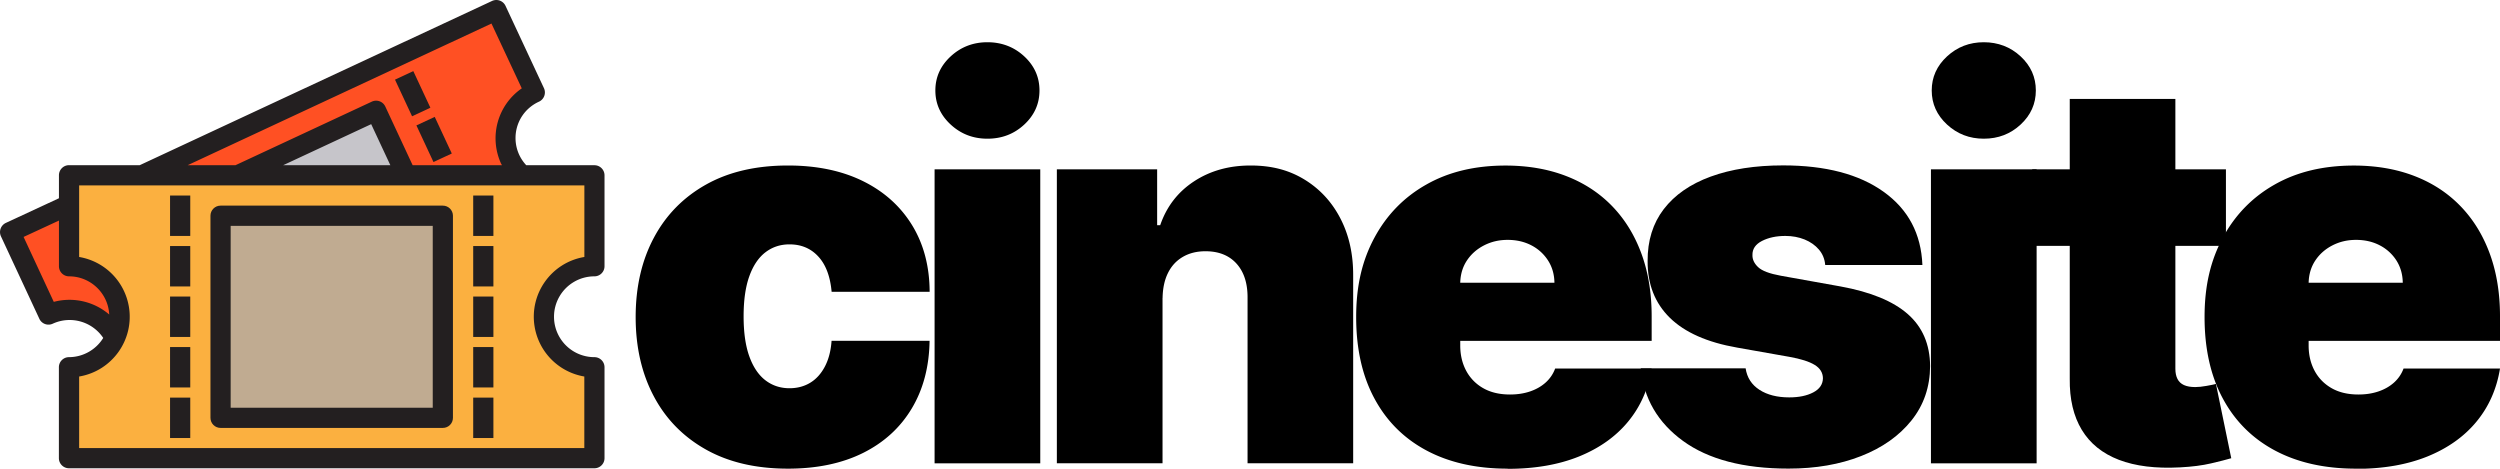 <svg xmlns="http://www.w3.org/2000/svg" id="Layer_2" viewBox="0 0 450.44 84.44">
    <defs>
        <style>.cls-1{fill:#231f20}.cls-3{fill:#ff5023}</style>
    </defs>
        <path
            d="M141.98 84.44c-5.75 0-10.67-1.14-14.76-3.43s-7.23-5.48-9.41-9.59c-2.18-4.1-3.28-8.87-3.28-14.29s1.09-10.19 3.28-14.29c2.18-4.1 5.32-7.3 9.41-9.59s9.01-3.43 14.76-3.43c5.2 0 9.7.94 13.5 2.81 3.8 1.87 6.75 4.52 8.85 7.93 2.09 3.41 3.15 7.42 3.17 12.02h-17.66c-.25-2.78-1.05-4.9-2.4-6.36-1.34-1.46-3.07-2.19-5.19-2.19-1.66 0-3.1.48-4.34 1.43-1.24.95-2.21 2.39-2.9 4.31-.69 1.92-1.03 4.33-1.03 7.22s.34 5.31 1.03 7.22c.69 1.92 1.66 3.36 2.9 4.31 1.24.95 2.69 1.43 4.34 1.43 1.4 0 2.64-.33 3.72-.98 1.08-.65 1.96-1.62 2.64-2.9.68-1.28 1.09-2.83 1.22-4.67h17.66c-.07 4.67-1.14 8.73-3.21 12.19-2.07 3.46-4.99 6.13-8.78 8.02-3.78 1.88-8.29 2.83-13.54 2.83ZM168.39 83.48V30.51h19.04v52.97h-19.04Zm9.52-58.49c-2.58 0-4.78-.85-6.62-2.55-1.84-1.7-2.76-3.75-2.76-6.14s.92-4.44 2.76-6.14c1.84-1.7 4.05-2.55 6.62-2.55s4.81.85 6.64 2.55c1.83 1.7 2.74 3.75 2.74 6.14s-.91 4.44-2.74 6.14c-1.83 1.7-4.04 2.55-6.64 2.55ZM209.46 53.68v29.79h-19.04V30.51h18.07v10.07h.55c1.15-3.36 3.18-5.99 6.09-7.9 2.91-1.91 6.3-2.86 10.19-2.86s7.01.86 9.78 2.57c2.77 1.71 4.92 4.06 6.45 7.05 1.53 2.99 2.28 6.4 2.26 10.24v33.79h-19.03V53.68c.02-2.62-.64-4.68-1.98-6.17-1.34-1.49-3.21-2.24-5.6-2.24-1.56 0-2.93.34-4.09 1.02-1.16.68-2.05 1.64-2.67 2.9-.62 1.25-.94 2.75-.97 4.5ZM271.65 84.44c-5.66 0-10.52-1.09-14.6-3.26s-7.22-5.3-9.41-9.38c-2.2-4.08-3.29-8.97-3.29-14.67s1.1-10.25 3.31-14.34 5.32-7.28 9.35-9.55c4.02-2.28 8.77-3.41 14.24-3.41 4 0 7.62.62 10.86 1.86 3.24 1.24 6.01 3.04 8.31 5.4 2.3 2.36 4.07 5.21 5.31 8.57 1.24 3.36 1.86 7.14 1.86 11.35v4.41h-47.31V50.94h29.79c-.02-1.52-.41-2.86-1.16-4.02a7.793 7.793 0 0 0-3-2.72c-1.25-.65-2.67-.98-4.26-.98s-2.95.33-4.24.98c-1.29.66-2.32 1.56-3.09 2.71s-1.18 2.49-1.22 4.03v11.31c0 1.7.36 3.22 1.07 4.55a7.794 7.794 0 0 0 3.07 3.14c1.33.76 2.94 1.14 4.83 1.14 1.31 0 2.51-.18 3.6-.55 1.09-.37 2.03-.9 2.81-1.6.78-.7 1.36-1.55 1.72-2.53h17.38c-.6 3.68-2.01 6.87-4.24 9.57-2.23 2.7-5.18 4.79-8.85 6.28-3.67 1.48-7.95 2.22-12.85 2.22Z"/>
        <path
            d="M346.38 47.75h-17.52c-.09-1.08-.47-2.01-1.14-2.79-.67-.78-1.52-1.38-2.57-1.81-1.05-.42-2.2-.64-3.47-.64-1.63 0-3.03.3-4.21.9-1.17.6-1.75 1.45-1.72 2.55-.02.78.32 1.51 1.02 2.17.7.67 2.06 1.18 4.09 1.55l10.76 1.93c5.43.99 9.47 2.65 12.12 4.98s3.99 5.45 4.02 9.36c-.02 3.77-1.14 7.04-3.36 9.81s-5.24 4.91-9.07 6.41c-3.83 1.51-8.19 2.26-13.09 2.26-8.09 0-14.42-1.66-18.98-4.97-4.56-3.31-7.11-7.68-7.64-13.1h18.9c.25 1.68 1.09 2.97 2.5 3.88 1.41.91 3.2 1.36 5.36 1.36 1.75 0 3.19-.3 4.33-.9 1.14-.6 1.72-1.45 1.74-2.55-.02-1.01-.52-1.82-1.5-2.41-.98-.6-2.5-1.08-4.57-1.45L313 62.63c-5.4-.94-9.45-2.74-12.14-5.38-2.69-2.64-4.02-6.05-4-10.21-.02-3.68.95-6.8 2.91-9.36 1.97-2.56 4.78-4.52 8.45-5.86 3.67-1.34 8.02-2.02 13.05-2.02 7.66 0 13.7 1.59 18.12 4.76 4.43 3.17 6.75 7.56 6.98 13.17ZM347.91 83.48V30.51h19.04v52.97h-19.04Zm9.52-58.49c-2.57 0-4.78-.85-6.62-2.55-1.84-1.7-2.76-3.75-2.76-6.14s.92-4.44 2.76-6.14c1.84-1.7 4.05-2.55 6.62-2.55s4.81.85 6.64 2.55c1.83 1.7 2.74 3.75 2.74 6.14s-.91 4.44-2.74 6.14-4.04 2.55-6.64 2.55Z"/>
        <path
            d="M401.06 30.51V44.3h-34.9V30.51h34.9Zm-28.14-12.69h19.03v48.62c0 .74.13 1.35.38 1.84s.64.86 1.17 1.1c.53.24 1.21.36 2.03.36.57 0 1.25-.07 2.02-.21.77-.14 1.34-.25 1.71-.35l2.76 13.38c-.85.25-2.06.56-3.64.93s-3.44.61-5.6.72c-4.37.23-8.03-.22-11-1.36-2.97-1.14-5.2-2.94-6.69-5.4-1.49-2.46-2.22-5.54-2.17-9.24V17.82Z"/>
        <path
            d="M424.51 84.44c-5.66 0-10.52-1.09-14.6-3.26s-7.22-5.3-9.41-9.38c-2.2-4.08-3.29-8.97-3.29-14.67s1.1-10.25 3.31-14.34 5.32-7.28 9.34-9.55c4.02-2.28 8.77-3.41 14.24-3.41 4 0 7.62.62 10.86 1.86s6.01 3.04 8.31 5.4 4.07 5.21 5.31 8.57c1.24 3.36 1.86 7.14 1.86 11.35v4.41h-47.31V50.94h29.79c-.02-1.52-.41-2.86-1.15-4.02a7.793 7.793 0 0 0-3-2.72c-1.25-.65-2.67-.98-4.26-.98s-2.95.33-4.24.98c-1.29.66-2.32 1.56-3.09 2.71s-1.18 2.49-1.22 4.03v11.31c0 1.7.36 3.22 1.07 4.55s1.74 2.38 3.07 3.14c1.33.76 2.94 1.14 4.83 1.14 1.31 0 2.51-.18 3.6-.55 1.09-.37 2.03-.9 2.81-1.6.78-.7 1.36-1.55 1.72-2.53h17.38c-.6 3.68-2.01 6.87-4.24 9.57-2.23 2.7-5.18 4.79-8.85 6.28-3.67 1.48-7.95 2.22-12.84 2.22Z"/>
        <path
            d="M96.36 16.66 89.42 1.82l-18.15 8.47-45.69 21.3h17.24l24.94-11.63 5.43 11.63h20.83c-3.69-3.42-3.9-9.18-.49-12.86a8.89 8.89 0 0 1 2.84-2.06Z"
            class="cls-3"/>
        <path fill="#c6c5ca" d="m67.76 19.95 5.43 11.64H42.82l24.94-11.64z"/>
        <path fill="#fbb040"
              d="M98 57.07c0 5.03 4.08 9.1 9.1 9.1v16.38H12.44V66.17c5.03 0 9.1-4.08 9.1-9.1s-4.08-9.1-9.1-9.1V31.59h94.67v16.38c-5.03 0-9.1 4.08-9.1 9.1Z"/>
        <path fill="#c0ab91" d="M39.74 38.87h40.05v36.41H39.74z"/>
        <path
            d="M21.54 57.07c0 1.31-.28 2.6-.82 3.79-2.19-4.42-7.51-6.28-11.98-4.19L1.82 41.81l10.61-4.93v11.09c5.03 0 9.1 4.08 9.1 9.1Z"
            class="cls-3"/>
        <path
            d="M30.64 35.23h3.64v7.28h-3.64zM30.64 44.33h3.64v7.28h-3.64zM30.64 53.43h3.64v7.28h-3.64zM30.64 62.53h3.64v7.28h-3.64zM30.64 71.64h3.64v7.28h-3.64zM85.26 35.23h3.64v7.28h-3.64zM85.26 44.33h3.64v7.28h-3.64zM85.26 53.43h3.64v7.28h-3.64zM85.26 62.53h3.64v7.28h-3.64zM85.26 71.64h3.64v7.28h-3.64z"
            class="cls-1"/>
        <path
            d="M107.1 49.79c1.01 0 1.82-.82 1.82-1.82V31.59c0-1.01-.82-1.82-1.82-1.82H94.82c-2.71-2.9-2.55-7.44.34-10.15.58-.54 1.24-.98 1.97-1.31.91-.43 1.3-1.51.88-2.42L91.08 1.05c-.43-.91-1.51-1.3-2.42-.88L25.18 29.76H12.44c-1.01 0-1.82.82-1.82 1.82v4.14l-9.56 4.44a1.83 1.83 0 0 0-.89 2.42l6.92 14.86c.42.91 1.51 1.31 2.42.88 3.25-1.49 7.1-.4 9.09 2.57a7.281 7.281 0 0 1-6.17 3.46c-1.01 0-1.82.82-1.82 1.82v16.38c0 1.01.82 1.82 1.82 1.82h94.67c1.01 0 1.82-.82 1.82-1.82V66.17c0-1.01-.82-1.82-1.82-1.82a7.28 7.28 0 0 1 0-14.56ZM88.55 4.24l5.46 11.68a10.938 10.938 0 0 0-3.7 13.62c.04.08.1.15.14.23h-16.1l-4.93-10.58c-.43-.91-1.51-1.3-2.42-.88L42.42 29.77H33.8L88.55 4.24ZM70.33 29.76h-19.3l15.85-7.39 3.45 7.39ZM9.69 54.39l-5.44-11.7 6.37-2.95v8.23c0 1.01.82 1.82 1.82 1.82 3.86 0 7.04 3.03 7.24 6.88a11.005 11.005 0 0 0-9.99-2.28Zm95.59 13.45v12.89H14.26V67.84c5.95-1 9.96-6.63 8.96-12.58a10.92 10.92 0 0 0-8.96-8.96V33.41h91.03V46.3c-5.95 1-9.96 6.63-8.96 12.58a10.92 10.92 0 0 0 8.96 8.96Z"
            class="cls-1"/>
        <path
            d="M79.79 37.05H39.74c-1.01 0-1.82.82-1.82 1.82v36.41c0 1.01.82 1.82 1.82 1.82h40.05c1.01 0 1.82-.82 1.82-1.82V38.87c0-1.01-.82-1.82-1.82-1.82Zm-1.82 36.41H41.56V40.69h36.41v32.77ZM71.169 14.353l3.299-1.539 3.077 6.598-3.3 1.539zM75.027 22.596l3.3-1.537 3.075 6.598-3.3 1.538z"
            class="cls-1"/>
</svg>
